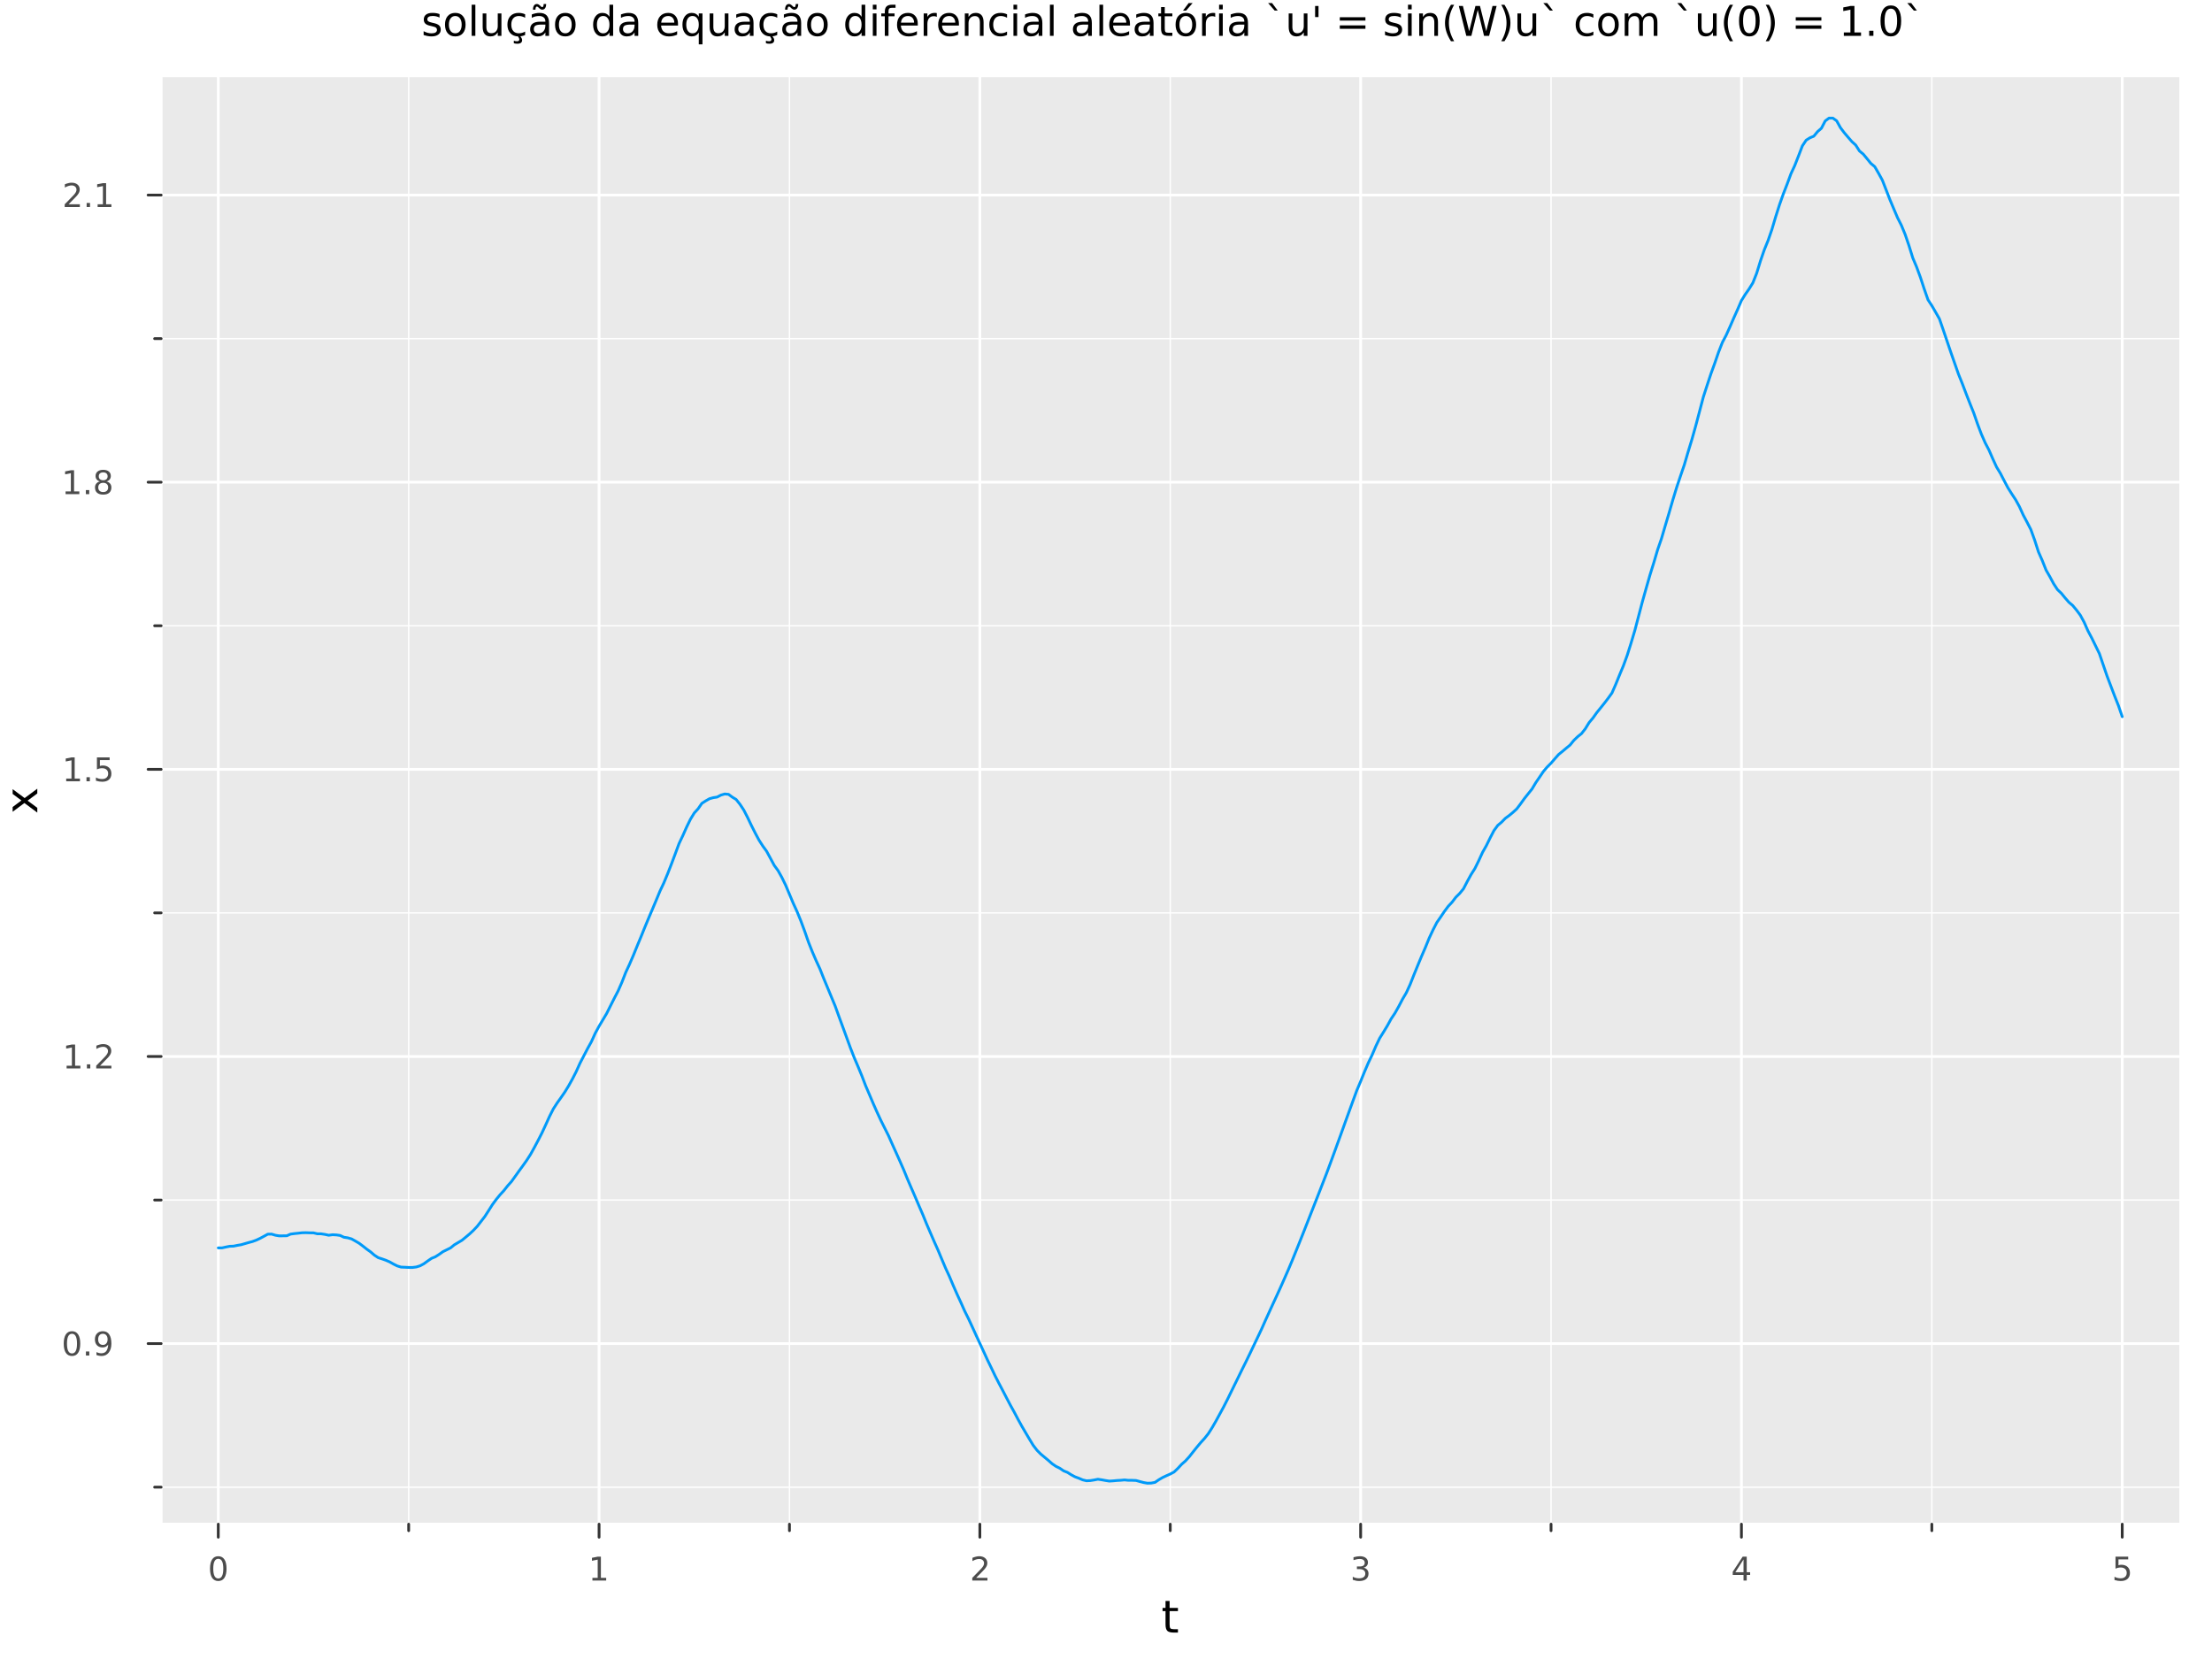 <?xml version="1.0" encoding="utf-8"?>
<svg xmlns="http://www.w3.org/2000/svg" xmlns:xlink="http://www.w3.org/1999/xlink" width="800" height="600" viewBox="0 0 3200 2400">
<rect x="0" y="0" width="3200" height="2400" fill="#808080" stroke="none"/>
<defs>
  <clipPath id="clip440">
    <rect x="0" y="0" width="3200" height="2400"/>
  </clipPath>
</defs>
<path clip-path="url(#clip440)" d="M0 2400 L3200 2400 L3200 0 L0 0  Z" fill="#ffffff" fill-rule="evenodd" fill-opacity="1"/>
<defs>
  <clipPath id="clip441">
    <rect x="640" y="0" width="2241" height="2241"/>
  </clipPath>
</defs>
<path clip-path="url(#clip440)" d="M233.135 2204.92 L3152.76 2204.92 L3152.76 111.592 L233.135 111.592  Z" fill="#eaeaea" fill-rule="evenodd" fill-opacity="1"/>
<defs>
  <clipPath id="clip442">
    <rect x="233" y="111" width="2921" height="2094"/>
  </clipPath>
</defs>
<polyline clip-path="url(#clip442)" style="stroke:#ffffff; stroke-linecap:round; stroke-linejoin:round; stroke-width:4; stroke-opacity:1; fill:none" points="315.766,2204.92 315.766,111.592 "/>
<polyline clip-path="url(#clip442)" style="stroke:#ffffff; stroke-linecap:round; stroke-linejoin:round; stroke-width:4; stroke-opacity:1; fill:none" points="866.638,2204.92 866.638,111.592 "/>
<polyline clip-path="url(#clip442)" style="stroke:#ffffff; stroke-linecap:round; stroke-linejoin:round; stroke-width:4; stroke-opacity:1; fill:none" points="1417.51,2204.92 1417.51,111.592 "/>
<polyline clip-path="url(#clip442)" style="stroke:#ffffff; stroke-linecap:round; stroke-linejoin:round; stroke-width:4; stroke-opacity:1; fill:none" points="1968.38,2204.92 1968.38,111.592 "/>
<polyline clip-path="url(#clip442)" style="stroke:#ffffff; stroke-linecap:round; stroke-linejoin:round; stroke-width:4; stroke-opacity:1; fill:none" points="2519.25,2204.92 2519.25,111.592 "/>
<polyline clip-path="url(#clip442)" style="stroke:#ffffff; stroke-linecap:round; stroke-linejoin:round; stroke-width:4; stroke-opacity:1; fill:none" points="3070.13,2204.92 3070.13,111.592 "/>
<polyline clip-path="url(#clip442)" style="stroke:#ffffff; stroke-linecap:round; stroke-linejoin:round; stroke-width:2; stroke-opacity:1; fill:none" points="591.202,2204.92 591.202,111.592 "/>
<polyline clip-path="url(#clip442)" style="stroke:#ffffff; stroke-linecap:round; stroke-linejoin:round; stroke-width:2; stroke-opacity:1; fill:none" points="1142.07,2204.92 1142.07,111.592 "/>
<polyline clip-path="url(#clip442)" style="stroke:#ffffff; stroke-linecap:round; stroke-linejoin:round; stroke-width:2; stroke-opacity:1; fill:none" points="1692.95,2204.92 1692.95,111.592 "/>
<polyline clip-path="url(#clip442)" style="stroke:#ffffff; stroke-linecap:round; stroke-linejoin:round; stroke-width:2; stroke-opacity:1; fill:none" points="2243.82,2204.92 2243.82,111.592 "/>
<polyline clip-path="url(#clip442)" style="stroke:#ffffff; stroke-linecap:round; stroke-linejoin:round; stroke-width:2; stroke-opacity:1; fill:none" points="2794.69,2204.92 2794.69,111.592 "/>
<polyline clip-path="url(#clip440)" style="stroke:#ffffff; stroke-linecap:round; stroke-linejoin:round; stroke-width:4; stroke-opacity:1; fill:none" points="233.135,2204.92 3152.76,2204.92 "/>
<polyline clip-path="url(#clip440)" style="stroke:#333333; stroke-linecap:round; stroke-linejoin:round; stroke-width:4; stroke-opacity:1; fill:none" points="315.766,2204.92 315.766,2223.82 "/>
<polyline clip-path="url(#clip440)" style="stroke:#333333; stroke-linecap:round; stroke-linejoin:round; stroke-width:4; stroke-opacity:1; fill:none" points="866.638,2204.92 866.638,2223.82 "/>
<polyline clip-path="url(#clip440)" style="stroke:#333333; stroke-linecap:round; stroke-linejoin:round; stroke-width:4; stroke-opacity:1; fill:none" points="1417.51,2204.92 1417.51,2223.82 "/>
<polyline clip-path="url(#clip440)" style="stroke:#333333; stroke-linecap:round; stroke-linejoin:round; stroke-width:4; stroke-opacity:1; fill:none" points="1968.38,2204.92 1968.38,2223.82 "/>
<polyline clip-path="url(#clip440)" style="stroke:#333333; stroke-linecap:round; stroke-linejoin:round; stroke-width:4; stroke-opacity:1; fill:none" points="2519.25,2204.92 2519.25,2223.82 "/>
<polyline clip-path="url(#clip440)" style="stroke:#333333; stroke-linecap:round; stroke-linejoin:round; stroke-width:4; stroke-opacity:1; fill:none" points="3070.13,2204.92 3070.13,2223.82 "/>
<polyline clip-path="url(#clip440)" style="stroke:#333333; stroke-linecap:round; stroke-linejoin:round; stroke-width:4; stroke-opacity:1; fill:none" points="591.202,2204.92 591.202,2214.37 "/>
<polyline clip-path="url(#clip440)" style="stroke:#333333; stroke-linecap:round; stroke-linejoin:round; stroke-width:4; stroke-opacity:1; fill:none" points="1142.07,2204.92 1142.07,2214.37 "/>
<polyline clip-path="url(#clip440)" style="stroke:#333333; stroke-linecap:round; stroke-linejoin:round; stroke-width:4; stroke-opacity:1; fill:none" points="1692.95,2204.92 1692.95,2214.37 "/>
<polyline clip-path="url(#clip440)" style="stroke:#333333; stroke-linecap:round; stroke-linejoin:round; stroke-width:4; stroke-opacity:1; fill:none" points="2243.82,2204.92 2243.82,2214.37 "/>
<polyline clip-path="url(#clip440)" style="stroke:#333333; stroke-linecap:round; stroke-linejoin:round; stroke-width:4; stroke-opacity:1; fill:none" points="2794.69,2204.92 2794.69,2214.37 "/>
<path clip-path="url(#clip440)" d="M315.766 2255.04 Q312.155 2255.04 310.326 2258.6 Q308.52 2262.14 308.52 2269.27 Q308.52 2276.38 310.326 2279.95 Q312.155 2283.49 315.766 2283.49 Q319.4 2283.49 321.206 2279.95 Q323.034 2276.38 323.034 2269.27 Q323.034 2262.14 321.206 2258.6 Q319.4 2255.04 315.766 2255.04 M315.766 2251.33 Q321.576 2251.33 324.631 2255.94 Q327.71 2260.52 327.71 2269.27 Q327.71 2278 324.631 2282.61 Q321.576 2287.19 315.766 2287.19 Q309.956 2287.19 306.877 2282.61 Q303.821 2278 303.821 2269.27 Q303.821 2260.52 306.877 2255.94 Q309.956 2251.33 315.766 2251.33 Z" fill="#4c4c4c" fill-rule="nonzero" fill-opacity="1" /><path clip-path="url(#clip440)" d="M857.02 2282.58 L864.658 2282.58 L864.658 2256.22 L856.348 2257.89 L856.348 2253.63 L864.612 2251.96 L869.288 2251.96 L869.288 2282.58 L876.927 2282.58 L876.927 2286.52 L857.02 2286.52 L857.02 2282.58 Z" fill="#4c4c4c" fill-rule="nonzero" fill-opacity="1" /><path clip-path="url(#clip440)" d="M1412.16 2282.58 L1428.48 2282.58 L1428.48 2286.52 L1406.54 2286.52 L1406.54 2282.58 Q1409.2 2279.83 1413.78 2275.2 Q1418.39 2270.55 1419.57 2269.21 Q1421.82 2266.68 1422.69 2264.95 Q1423.6 2263.19 1423.6 2261.5 Q1423.6 2258.74 1421.65 2257.01 Q1419.73 2255.27 1416.63 2255.27 Q1414.43 2255.27 1411.98 2256.03 Q1409.55 2256.8 1406.77 2258.35 L1406.77 2253.63 Q1409.59 2252.49 1412.05 2251.91 Q1414.5 2251.33 1416.54 2251.33 Q1421.91 2251.33 1425.1 2254.02 Q1428.3 2256.71 1428.3 2261.2 Q1428.3 2263.33 1427.49 2265.25 Q1426.7 2267.14 1424.59 2269.74 Q1424.01 2270.41 1420.91 2273.63 Q1417.81 2276.82 1412.16 2282.58 Z" fill="#4c4c4c" fill-rule="nonzero" fill-opacity="1" /><path clip-path="url(#clip440)" d="M1972.63 2267.89 Q1975.99 2268.6 1977.86 2270.87 Q1979.76 2273.14 1979.76 2276.47 Q1979.76 2281.59 1976.24 2284.39 Q1972.72 2287.19 1966.24 2287.19 Q1964.06 2287.19 1961.75 2286.75 Q1959.46 2286.33 1957 2285.48 L1957 2280.96 Q1958.95 2282.1 1961.26 2282.68 Q1963.58 2283.26 1966.1 2283.26 Q1970.5 2283.26 1972.79 2281.52 Q1975.11 2279.78 1975.11 2276.47 Q1975.11 2273.42 1972.95 2271.71 Q1970.82 2269.97 1967 2269.97 L1962.98 2269.97 L1962.98 2266.13 L1967.19 2266.13 Q1970.64 2266.13 1972.47 2264.76 Q1974.3 2263.37 1974.3 2260.78 Q1974.3 2258.12 1972.4 2256.71 Q1970.52 2255.27 1967 2255.27 Q1965.08 2255.27 1962.88 2255.69 Q1960.68 2256.1 1958.05 2256.98 L1958.05 2252.82 Q1960.71 2252.08 1963.02 2251.71 Q1965.36 2251.33 1967.42 2251.33 Q1972.74 2251.33 1975.85 2253.77 Q1978.95 2256.17 1978.95 2260.29 Q1978.95 2263.16 1977.3 2265.15 Q1975.66 2267.12 1972.63 2267.89 Z" fill="#4c4c4c" fill-rule="nonzero" fill-opacity="1" /><path clip-path="url(#clip440)" d="M2522.26 2256.03 L2510.46 2274.48 L2522.26 2274.48 L2522.26 2256.03 M2521.04 2251.96 L2526.92 2251.96 L2526.92 2274.48 L2531.85 2274.48 L2531.85 2278.37 L2526.92 2278.37 L2526.92 2286.52 L2522.26 2286.52 L2522.26 2278.37 L2506.66 2278.37 L2506.66 2273.86 L2521.04 2251.96 Z" fill="#4c4c4c" fill-rule="nonzero" fill-opacity="1" /><path clip-path="url(#clip440)" d="M3060.4 2251.96 L3078.76 2251.96 L3078.76 2255.9 L3064.69 2255.9 L3064.69 2264.37 Q3065.7 2264.02 3066.72 2263.86 Q3067.74 2263.67 3068.76 2263.67 Q3074.55 2263.67 3077.93 2266.84 Q3081.31 2270.02 3081.31 2275.43 Q3081.31 2281.01 3077.83 2284.11 Q3074.36 2287.19 3068.04 2287.19 Q3065.87 2287.19 3063.6 2286.82 Q3061.35 2286.45 3058.94 2285.71 L3058.94 2281.01 Q3061.03 2282.14 3063.25 2282.7 Q3065.47 2283.26 3067.95 2283.26 Q3071.95 2283.26 3074.29 2281.15 Q3076.63 2279.04 3076.63 2275.43 Q3076.63 2271.82 3074.29 2269.71 Q3071.95 2267.61 3067.95 2267.61 Q3066.07 2267.61 3064.2 2268.02 Q3062.35 2268.44 3060.4 2269.32 L3060.4 2251.96 Z" fill="#4c4c4c" fill-rule="nonzero" fill-opacity="1" /><path clip-path="url(#clip440)" d="M1692.01 2316.01 L1692.01 2326.14 L1704.07 2326.14 L1704.07 2330.69 L1692.01 2330.69 L1692.01 2350.04 Q1692.01 2354.4 1693.18 2355.64 Q1694.39 2356.88 1698.05 2356.88 L1704.07 2356.88 L1704.07 2361.78 L1698.05 2361.78 Q1691.27 2361.78 1688.7 2359.27 Q1686.12 2356.72 1686.12 2350.04 L1686.12 2330.69 L1681.82 2330.69 L1681.82 2326.14 L1686.12 2326.14 L1686.12 2316.01 L1692.01 2316.01 Z" fill="#000000" fill-rule="nonzero" fill-opacity="1" /><polyline clip-path="url(#clip442)" style="stroke:#ffffff; stroke-linecap:round; stroke-linejoin:round; stroke-width:4; stroke-opacity:1; fill:none" points="233.135,1943.72 3152.76,1943.72 "/>
<polyline clip-path="url(#clip442)" style="stroke:#ffffff; stroke-linecap:round; stroke-linejoin:round; stroke-width:4; stroke-opacity:1; fill:none" points="233.135,1528.34 3152.76,1528.34 "/>
<polyline clip-path="url(#clip442)" style="stroke:#ffffff; stroke-linecap:round; stroke-linejoin:round; stroke-width:4; stroke-opacity:1; fill:none" points="233.135,1112.96 3152.76,1112.96 "/>
<polyline clip-path="url(#clip442)" style="stroke:#ffffff; stroke-linecap:round; stroke-linejoin:round; stroke-width:4; stroke-opacity:1; fill:none" points="233.135,697.579 3152.76,697.579 "/>
<polyline clip-path="url(#clip442)" style="stroke:#ffffff; stroke-linecap:round; stroke-linejoin:round; stroke-width:4; stroke-opacity:1; fill:none" points="233.135,282.2 3152.76,282.2 "/>
<polyline clip-path="url(#clip442)" style="stroke:#ffffff; stroke-linecap:round; stroke-linejoin:round; stroke-width:2; stroke-opacity:1; fill:none" points="233.135,2151.41 3152.76,2151.41 "/>
<polyline clip-path="url(#clip442)" style="stroke:#ffffff; stroke-linecap:round; stroke-linejoin:round; stroke-width:2; stroke-opacity:1; fill:none" points="233.135,1736.03 3152.76,1736.03 "/>
<polyline clip-path="url(#clip442)" style="stroke:#ffffff; stroke-linecap:round; stroke-linejoin:round; stroke-width:2; stroke-opacity:1; fill:none" points="233.135,1320.65 3152.76,1320.65 "/>
<polyline clip-path="url(#clip442)" style="stroke:#ffffff; stroke-linecap:round; stroke-linejoin:round; stroke-width:2; stroke-opacity:1; fill:none" points="233.135,905.268 3152.76,905.268 "/>
<polyline clip-path="url(#clip442)" style="stroke:#ffffff; stroke-linecap:round; stroke-linejoin:round; stroke-width:2; stroke-opacity:1; fill:none" points="233.135,489.889 3152.76,489.889 "/>
<polyline clip-path="url(#clip440)" style="stroke:#ffffff; stroke-linecap:round; stroke-linejoin:round; stroke-width:4; stroke-opacity:1; fill:none" points="233.135,2204.92 233.135,111.592 "/>
<polyline clip-path="url(#clip440)" style="stroke:#333333; stroke-linecap:round; stroke-linejoin:round; stroke-width:4; stroke-opacity:1; fill:none" points="233.135,1943.72 214.237,1943.72 "/>
<polyline clip-path="url(#clip440)" style="stroke:#333333; stroke-linecap:round; stroke-linejoin:round; stroke-width:4; stroke-opacity:1; fill:none" points="233.135,1528.34 214.237,1528.34 "/>
<polyline clip-path="url(#clip440)" style="stroke:#333333; stroke-linecap:round; stroke-linejoin:round; stroke-width:4; stroke-opacity:1; fill:none" points="233.135,1112.96 214.237,1112.96 "/>
<polyline clip-path="url(#clip440)" style="stroke:#333333; stroke-linecap:round; stroke-linejoin:round; stroke-width:4; stroke-opacity:1; fill:none" points="233.135,697.579 214.237,697.579 "/>
<polyline clip-path="url(#clip440)" style="stroke:#333333; stroke-linecap:round; stroke-linejoin:round; stroke-width:4; stroke-opacity:1; fill:none" points="233.135,282.2 214.237,282.2 "/>
<polyline clip-path="url(#clip440)" style="stroke:#333333; stroke-linecap:round; stroke-linejoin:round; stroke-width:4; stroke-opacity:1; fill:none" points="233.135,2151.41 223.686,2151.41 "/>
<polyline clip-path="url(#clip440)" style="stroke:#333333; stroke-linecap:round; stroke-linejoin:round; stroke-width:4; stroke-opacity:1; fill:none" points="233.135,1736.03 223.686,1736.03 "/>
<polyline clip-path="url(#clip440)" style="stroke:#333333; stroke-linecap:round; stroke-linejoin:round; stroke-width:4; stroke-opacity:1; fill:none" points="233.135,1320.65 223.686,1320.65 "/>
<polyline clip-path="url(#clip440)" style="stroke:#333333; stroke-linecap:round; stroke-linejoin:round; stroke-width:4; stroke-opacity:1; fill:none" points="233.135,905.268 223.686,905.268 "/>
<polyline clip-path="url(#clip440)" style="stroke:#333333; stroke-linecap:round; stroke-linejoin:round; stroke-width:4; stroke-opacity:1; fill:none" points="233.135,489.889 223.686,489.889 "/>
<path clip-path="url(#clip440)" d="M104.145 1929.51 Q100.533 1929.51 98.705 1933.08 Q96.899 1936.62 96.899 1943.75 Q96.899 1950.86 98.705 1954.42 Q100.533 1957.96 104.145 1957.96 Q107.779 1957.96 109.584 1954.42 Q111.413 1950.86 111.413 1943.75 Q111.413 1936.62 109.584 1933.08 Q107.779 1929.51 104.145 1929.51 M104.145 1925.81 Q109.955 1925.81 113.01 1930.42 Q116.089 1935 116.089 1943.75 Q116.089 1952.48 113.01 1957.08 Q109.955 1961.67 104.145 1961.67 Q98.334 1961.67 95.256 1957.08 Q92.2 1952.48 92.2 1943.75 Q92.2 1935 95.256 1930.42 Q98.334 1925.81 104.145 1925.81 Z" fill="#4c4c4c" fill-rule="nonzero" fill-opacity="1" /><path clip-path="url(#clip440)" d="M124.306 1955.12 L129.191 1955.12 L129.191 1961 L124.306 1961 L124.306 1955.12 Z" fill="#4c4c4c" fill-rule="nonzero" fill-opacity="1" /><path clip-path="url(#clip440)" d="M139.515 1960.28 L139.515 1956.02 Q141.274 1956.85 143.08 1957.29 Q144.885 1957.73 146.621 1957.73 Q151.251 1957.73 153.681 1954.63 Q156.135 1951.5 156.482 1945.16 Q155.14 1947.15 153.079 1948.22 Q151.019 1949.28 148.519 1949.28 Q143.334 1949.28 140.302 1946.16 Q137.293 1943.01 137.293 1937.57 Q137.293 1932.25 140.441 1929.03 Q143.589 1925.81 148.82 1925.81 Q154.816 1925.81 157.964 1930.42 Q161.135 1935 161.135 1943.75 Q161.135 1951.92 157.246 1956.81 Q153.38 1961.67 146.829 1961.67 Q145.07 1961.67 143.265 1961.32 Q141.459 1960.97 139.515 1960.28 M148.82 1945.63 Q151.968 1945.63 153.797 1943.47 Q155.649 1941.32 155.649 1937.57 Q155.649 1933.84 153.797 1931.69 Q151.968 1929.51 148.82 1929.51 Q145.672 1929.51 143.82 1931.69 Q141.992 1933.84 141.992 1937.57 Q141.992 1941.32 143.82 1943.47 Q145.672 1945.63 148.82 1945.63 Z" fill="#4c4c4c" fill-rule="nonzero" fill-opacity="1" /><path clip-path="url(#clip440)" d="M96.367 1541.68 L104.006 1541.68 L104.006 1515.32 L95.695 1516.98 L95.695 1512.72 L103.959 1511.06 L108.635 1511.06 L108.635 1541.68 L116.274 1541.68 L116.274 1545.62 L96.367 1545.62 L96.367 1541.68 Z" fill="#4c4c4c" fill-rule="nonzero" fill-opacity="1" /><path clip-path="url(#clip440)" d="M125.718 1539.74 L130.603 1539.74 L130.603 1545.62 L125.718 1545.62 L125.718 1539.74 Z" fill="#4c4c4c" fill-rule="nonzero" fill-opacity="1" /><path clip-path="url(#clip440)" d="M144.816 1541.68 L161.135 1541.68 L161.135 1545.62 L139.191 1545.62 L139.191 1541.68 Q141.853 1538.93 146.436 1534.3 Q151.042 1529.64 152.223 1528.3 Q154.468 1525.78 155.348 1524.04 Q156.251 1522.28 156.251 1520.59 Q156.251 1517.84 154.306 1516.1 Q152.385 1514.37 149.283 1514.37 Q147.084 1514.37 144.63 1515.13 Q142.2 1515.89 139.422 1517.45 L139.422 1512.72 Q142.246 1511.59 144.7 1511.01 Q147.154 1510.43 149.191 1510.43 Q154.561 1510.43 157.755 1513.12 Q160.95 1515.8 160.95 1520.29 Q160.95 1522.42 160.14 1524.34 Q159.353 1526.24 157.246 1528.83 Q156.667 1529.51 153.566 1532.72 Q150.464 1535.92 144.816 1541.68 Z" fill="#4c4c4c" fill-rule="nonzero" fill-opacity="1" /><path clip-path="url(#clip440)" d="M95.765 1126.3 L103.404 1126.3 L103.404 1099.94 L95.094 1101.6 L95.094 1097.34 L103.358 1095.68 L108.033 1095.68 L108.033 1126.3 L115.672 1126.3 L115.672 1130.24 L95.765 1130.24 L95.765 1126.3 Z" fill="#4c4c4c" fill-rule="nonzero" fill-opacity="1" /><path clip-path="url(#clip440)" d="M125.117 1124.36 L130.001 1124.36 L130.001 1130.24 L125.117 1130.24 L125.117 1124.36 Z" fill="#4c4c4c" fill-rule="nonzero" fill-opacity="1" /><path clip-path="url(#clip440)" d="M140.232 1095.68 L158.589 1095.68 L158.589 1099.61 L144.515 1099.61 L144.515 1108.08 Q145.533 1107.74 146.552 1107.58 Q147.57 1107.39 148.589 1107.39 Q154.376 1107.39 157.755 1110.56 Q161.135 1113.73 161.135 1119.15 Q161.135 1124.73 157.663 1127.83 Q154.191 1130.91 147.871 1130.91 Q145.695 1130.91 143.427 1130.54 Q141.181 1130.17 138.774 1129.43 L138.774 1124.73 Q140.857 1125.86 143.08 1126.42 Q145.302 1126.97 147.779 1126.97 Q151.783 1126.97 154.121 1124.87 Q156.459 1122.76 156.459 1119.15 Q156.459 1115.54 154.121 1113.43 Q151.783 1111.33 147.779 1111.33 Q145.904 1111.33 144.029 1111.74 Q142.177 1112.16 140.232 1113.04 L140.232 1095.68 Z" fill="#4c4c4c" fill-rule="nonzero" fill-opacity="1" /><path clip-path="url(#clip440)" d="M94.862 710.923 L102.501 710.923 L102.501 684.558 L94.191 686.224 L94.191 681.965 L102.455 680.299 L107.131 680.299 L107.131 710.923 L114.769 710.923 L114.769 714.859 L94.862 714.859 L94.862 710.923 Z" fill="#4c4c4c" fill-rule="nonzero" fill-opacity="1" /><path clip-path="url(#clip440)" d="M124.214 708.979 L129.098 708.979 L129.098 714.859 L124.214 714.859 L124.214 708.979 Z" fill="#4c4c4c" fill-rule="nonzero" fill-opacity="1" /><path clip-path="url(#clip440)" d="M149.283 698.447 Q145.95 698.447 144.029 700.229 Q142.13 702.011 142.13 705.136 Q142.13 708.261 144.029 710.044 Q145.95 711.826 149.283 711.826 Q152.617 711.826 154.538 710.044 Q156.459 708.238 156.459 705.136 Q156.459 702.011 154.538 700.229 Q152.64 698.447 149.283 698.447 M144.607 696.456 Q141.598 695.715 139.908 693.655 Q138.242 691.595 138.242 688.632 Q138.242 684.488 141.181 682.081 Q144.144 679.674 149.283 679.674 Q154.445 679.674 157.385 682.081 Q160.325 684.488 160.325 688.632 Q160.325 691.595 158.635 693.655 Q156.968 695.715 153.982 696.456 Q157.362 697.243 159.237 699.535 Q161.135 701.826 161.135 705.136 Q161.135 710.16 158.056 712.845 Q155.001 715.53 149.283 715.53 Q143.566 715.53 140.487 712.845 Q137.431 710.16 137.431 705.136 Q137.431 701.826 139.33 699.535 Q141.228 697.243 144.607 696.456 M142.894 689.072 Q142.894 691.757 144.561 693.261 Q146.251 694.766 149.283 694.766 Q152.292 694.766 153.982 693.261 Q155.695 691.757 155.695 689.072 Q155.695 686.386 153.982 684.882 Q152.292 683.377 149.283 683.377 Q146.251 683.377 144.561 684.882 Q142.894 686.386 142.894 689.072 Z" fill="#4c4c4c" fill-rule="nonzero" fill-opacity="1" /><path clip-path="url(#clip440)" d="M99.214 295.544 L115.533 295.544 L115.533 299.48 L93.589 299.48 L93.589 295.544 Q96.251 292.79 100.834 288.16 Q105.441 283.507 106.621 282.165 Q108.867 279.642 109.746 277.906 Q110.649 276.146 110.649 274.457 Q110.649 271.702 108.705 269.966 Q106.783 268.23 103.682 268.23 Q101.483 268.23 99.029 268.994 Q96.598 269.758 93.82 271.308 L93.82 266.586 Q96.645 265.452 99.098 264.873 Q101.552 264.295 103.589 264.295 Q108.959 264.295 112.154 266.98 Q115.348 269.665 115.348 274.156 Q115.348 276.285 114.538 278.207 Q113.751 280.105 111.644 282.697 Q111.066 283.369 107.964 286.586 Q104.862 289.781 99.214 295.544 Z" fill="#4c4c4c" fill-rule="nonzero" fill-opacity="1" /><path clip-path="url(#clip440)" d="M125.348 293.6 L130.232 293.6 L130.232 299.48 L125.348 299.48 L125.348 293.6 Z" fill="#4c4c4c" fill-rule="nonzero" fill-opacity="1" /><path clip-path="url(#clip440)" d="M141.228 295.544 L148.867 295.544 L148.867 269.179 L140.556 270.845 L140.556 266.586 L148.82 264.92 L153.496 264.92 L153.496 295.544 L161.135 295.544 L161.135 299.48 L141.228 299.48 L141.228 295.544 Z" fill="#4c4c4c" fill-rule="nonzero" fill-opacity="1" /><path clip-path="url(#clip440)" d="M18.296 1141.64 L35.643 1154.53 L53.944 1140.97 L53.944 1147.88 L39.94 1158.26 L53.944 1168.63 L53.944 1175.54 L35.293 1161.69 L18.296 1174.36 L18.296 1167.45 L30.996 1158 L18.296 1148.55 L18.296 1141.64 Z" fill="#000000" fill-rule="nonzero" fill-opacity="1" /><path clip-path="url(#clip440)" d="M635.876 20.388 L635.876 25.422 Q633.62 24.265 631.189 23.686 Q628.758 23.108 626.154 23.108 Q622.19 23.108 620.194 24.323 Q618.226 25.538 618.226 27.969 Q618.226 29.82 619.644 30.891 Q621.062 31.933 625.344 32.888 L627.167 33.293 Q632.838 34.508 635.211 36.736 Q637.613 38.935 637.613 42.899 Q637.613 47.413 634.025 50.046 Q630.466 52.679 624.216 52.679 Q621.611 52.679 618.776 52.158 Q615.969 51.666 612.844 50.654 L612.844 45.156 Q615.796 46.69 618.66 47.471 Q621.525 48.223 624.331 48.223 Q628.093 48.223 630.118 46.95 Q632.144 45.648 632.144 43.304 Q632.144 41.134 630.668 39.977 Q629.221 38.819 624.274 37.749 L622.422 37.315 Q617.474 36.273 615.275 34.132 Q613.076 31.962 613.076 28.2 Q613.076 23.628 616.316 21.14 Q619.557 18.651 625.518 18.651 Q628.469 18.651 631.073 19.085 Q633.677 19.52 635.876 20.388 Z" fill="#000000" fill-rule="nonzero" fill-opacity="1" /><path clip-path="url(#clip440)" d="M658.648 23.165 Q654.366 23.165 651.878 26.522 Q649.389 29.849 649.389 35.665 Q649.389 41.481 651.849 44.838 Q654.337 48.165 658.648 48.165 Q662.902 48.165 665.39 44.809 Q667.879 41.452 667.879 35.665 Q667.879 29.907 665.39 26.551 Q662.902 23.165 658.648 23.165 M658.648 18.651 Q665.593 18.651 669.557 23.165 Q673.521 27.679 673.521 35.665 Q673.521 43.623 669.557 48.165 Q665.593 52.679 658.648 52.679 Q651.675 52.679 647.711 48.165 Q643.776 43.623 643.776 35.665 Q643.776 27.679 647.711 23.165 Q651.675 18.651 658.648 18.651 Z" fill="#000000" fill-rule="nonzero" fill-opacity="1" /><path clip-path="url(#clip440)" d="M682.346 6.817 L687.67 6.817 L687.67 51.84 L682.346 51.84 L682.346 6.817 Z" fill="#000000" fill-rule="nonzero" fill-opacity="1" /><path clip-path="url(#clip440)" d="M698.26 39.051 L698.26 19.433 L703.584 19.433 L703.584 38.848 Q703.584 43.449 705.378 45.764 Q707.172 48.05 710.76 48.05 Q715.072 48.05 717.56 45.301 Q720.077 42.552 720.077 37.806 L720.077 19.433 L725.401 19.433 L725.401 51.84 L720.077 51.84 L720.077 46.863 Q718.139 49.815 715.564 51.261 Q713.017 52.679 709.632 52.679 Q704.047 52.679 701.154 49.207 Q698.26 45.735 698.26 39.051 M711.657 18.651 L711.657 18.651 Z" fill="#000000" fill-rule="nonzero" fill-opacity="1" /><path clip-path="url(#clip440)" d="M759.689 20.677 L759.689 25.654 Q757.433 24.41 755.147 23.802 Q752.89 23.165 750.575 23.165 Q745.396 23.165 742.531 26.464 Q739.666 29.734 739.666 35.665 Q739.666 41.597 742.531 44.896 Q745.396 48.165 750.575 48.165 Q752.89 48.165 755.147 47.558 Q757.433 46.921 759.689 45.677 L759.689 50.596 Q757.461 51.638 755.06 52.158 Q752.687 52.679 749.996 52.679 Q742.676 52.679 738.364 48.078 Q734.053 43.478 734.053 35.665 Q734.053 27.737 738.393 23.194 Q742.762 18.651 750.343 18.651 Q752.803 18.651 755.147 19.172 Q757.49 19.664 759.689 20.677 M752.166 51.84 Q753.758 53.634 754.539 55.139 Q755.32 56.672 755.32 58.061 Q755.32 60.636 753.584 61.938 Q751.848 63.269 748.434 63.269 Q747.103 63.269 745.83 63.096 Q744.585 62.922 743.341 62.575 L743.341 58.784 Q744.325 59.276 745.396 59.479 Q746.466 59.71 747.826 59.71 Q749.533 59.71 750.401 59.016 Q751.269 58.321 751.269 56.99 Q751.269 56.122 750.633 54.849 Q750.025 53.605 748.723 51.84 L752.166 51.84 Z" fill="#000000" fill-rule="nonzero" fill-opacity="1" /><path clip-path="url(#clip440)" d="M783.677 35.55 Q777.224 35.55 774.736 37.025 Q772.247 38.501 772.247 42.06 Q772.247 44.896 774.099 46.574 Q775.98 48.223 779.192 48.223 Q783.619 48.223 786.281 45.098 Q788.972 41.944 788.972 36.736 L788.972 35.55 L783.677 35.55 M794.296 33.35 L794.296 51.84 L788.972 51.84 L788.972 46.921 Q787.149 49.872 784.429 51.29 Q781.709 52.679 777.774 52.679 Q772.797 52.679 769.846 49.901 Q766.923 47.095 766.923 42.407 Q766.923 36.938 770.569 34.161 Q774.244 31.383 781.506 31.383 L788.972 31.383 L788.972 30.862 Q788.972 27.187 786.541 25.191 Q784.14 23.165 779.77 23.165 Q776.993 23.165 774.36 23.831 Q771.726 24.496 769.296 25.827 L769.296 20.909 Q772.218 19.78 774.967 19.23 Q777.716 18.651 780.32 18.651 Q787.351 18.651 790.824 22.297 Q794.296 25.943 794.296 33.35 M780.436 12.199 L778.787 10.608 Q778.15 10.029 777.658 9.768 Q777.195 9.479 776.819 9.479 Q775.719 9.479 775.199 10.55 Q774.678 11.591 774.62 13.964 L771.003 13.964 Q771.061 10.058 772.537 7.946 Q774.012 5.804 776.645 5.804 Q777.745 5.804 778.671 6.209 Q779.597 6.615 780.667 7.569 L782.317 9.161 Q782.953 9.74 783.416 10.029 Q783.908 10.289 784.284 10.289 Q785.384 10.289 785.905 9.248 Q786.425 8.177 786.483 5.804 L790.1 5.804 Q790.042 9.711 788.567 11.852 Q787.091 13.964 784.458 13.964 Q783.358 13.964 782.432 13.559 Q781.506 13.154 780.436 12.199 Z" fill="#000000" fill-rule="nonzero" fill-opacity="1" /><path clip-path="url(#clip440)" d="M817.82 23.165 Q813.538 23.165 811.049 26.522 Q808.561 29.849 808.561 35.665 Q808.561 41.481 811.02 44.838 Q813.509 48.165 817.82 48.165 Q822.073 48.165 824.562 44.809 Q827.05 41.452 827.05 35.665 Q827.05 29.907 824.562 26.551 Q822.073 23.165 817.82 23.165 M817.82 18.651 Q824.764 18.651 828.728 23.165 Q832.693 27.679 832.693 35.665 Q832.693 43.623 828.728 48.165 Q824.764 52.679 817.82 52.679 Q810.847 52.679 806.882 48.165 Q802.947 43.623 802.947 35.665 Q802.947 27.679 806.882 23.165 Q810.847 18.651 817.82 18.651 Z" fill="#000000" fill-rule="nonzero" fill-opacity="1" /><path clip-path="url(#clip440)" d="M881.68 24.352 L881.68 6.817 L887.004 6.817 L887.004 51.84 L881.68 51.84 L881.68 46.979 Q880.001 49.872 877.426 51.29 Q874.88 52.679 871.292 52.679 Q865.418 52.679 861.714 47.992 Q858.04 43.304 858.04 35.665 Q858.04 28.026 861.714 23.339 Q865.418 18.651 871.292 18.651 Q874.88 18.651 877.426 20.069 Q880.001 21.458 881.68 24.352 M863.537 35.665 Q863.537 41.539 865.939 44.896 Q868.369 48.223 872.594 48.223 Q876.818 48.223 879.249 44.896 Q881.68 41.539 881.68 35.665 Q881.68 29.791 879.249 26.464 Q876.818 23.108 872.594 23.108 Q868.369 23.108 865.939 26.464 Q863.537 29.791 863.537 35.665 Z" fill="#000000" fill-rule="nonzero" fill-opacity="1" /><path clip-path="url(#clip440)" d="M912.698 35.55 Q906.245 35.55 903.757 37.025 Q901.269 38.501 901.269 42.06 Q901.269 44.896 903.12 46.574 Q905.001 48.223 908.213 48.223 Q912.64 48.223 915.302 45.098 Q917.993 41.944 917.993 36.736 L917.993 35.55 L912.698 35.55 M923.317 33.35 L923.317 51.84 L917.993 51.84 L917.993 46.921 Q916.17 49.872 913.45 51.29 Q910.73 52.679 906.795 52.679 Q901.818 52.679 898.867 49.901 Q895.945 47.095 895.945 42.407 Q895.945 36.938 899.59 34.161 Q903.265 31.383 910.528 31.383 L917.993 31.383 L917.993 30.862 Q917.993 27.187 915.562 25.191 Q913.161 23.165 908.792 23.165 Q906.014 23.165 903.381 23.831 Q900.748 24.496 898.317 25.827 L898.317 20.909 Q901.24 19.78 903.988 19.23 Q906.737 18.651 909.341 18.651 Q916.373 18.651 919.845 22.297 Q923.317 25.943 923.317 33.35 Z" fill="#000000" fill-rule="nonzero" fill-opacity="1" /><path clip-path="url(#clip440)" d="M980.84 34.305 L980.84 36.91 L956.361 36.91 Q956.708 42.407 959.659 45.301 Q962.64 48.165 967.935 48.165 Q971.002 48.165 973.867 47.413 Q976.76 46.661 979.596 45.156 L979.596 50.191 Q976.731 51.406 973.722 52.042 Q970.713 52.679 967.617 52.679 Q959.862 52.679 955.319 48.165 Q950.805 43.651 950.805 35.955 Q950.805 27.997 955.088 23.339 Q959.399 18.651 966.691 18.651 Q973.23 18.651 977.02 22.876 Q980.84 27.072 980.84 34.305 M975.516 32.743 Q975.458 28.374 973.056 25.77 Q970.684 23.165 966.749 23.165 Q962.293 23.165 959.602 25.683 Q956.94 28.2 956.534 32.772 L975.516 32.743 Z" fill="#000000" fill-rule="nonzero" fill-opacity="1" /><path clip-path="url(#clip440)" d="M992.761 35.665 Q992.761 41.539 995.163 44.896 Q997.593 48.223 1001.82 48.223 Q1006.04 48.223 1008.47 44.896 Q1010.9 41.539 1010.9 35.665 Q1010.9 29.791 1008.47 26.464 Q1006.04 23.108 1001.82 23.108 Q997.593 23.108 995.163 26.464 Q992.761 29.791 992.761 35.665 M1010.9 46.979 Q1009.23 49.872 1006.65 51.29 Q1004.1 52.679 1000.52 52.679 Q994.642 52.679 990.938 47.992 Q987.263 43.304 987.263 35.665 Q987.263 28.026 990.938 23.339 Q994.642 18.651 1000.52 18.651 Q1004.1 18.651 1006.65 20.069 Q1009.23 21.458 1010.9 24.352 L1010.9 19.433 L1016.23 19.433 L1016.23 64.166 L1010.9 64.166 L1010.9 46.979 Z" fill="#000000" fill-rule="nonzero" fill-opacity="1" /><path clip-path="url(#clip440)" d="M1026.64 39.051 L1026.64 19.433 L1031.97 19.433 L1031.97 38.848 Q1031.97 43.449 1033.76 45.764 Q1035.56 48.05 1039.14 48.05 Q1043.46 48.05 1045.94 45.301 Q1048.46 42.552 1048.46 37.806 L1048.46 19.433 L1053.79 19.433 L1053.79 51.84 L1048.46 51.84 L1048.46 46.863 Q1046.52 49.815 1043.95 51.261 Q1041.4 52.679 1038.02 52.679 Q1032.43 52.679 1029.54 49.207 Q1026.64 45.735 1026.64 39.051 M1040.04 18.651 L1040.04 18.651 Z" fill="#000000" fill-rule="nonzero" fill-opacity="1" /><path clip-path="url(#clip440)" d="M1079.48 35.55 Q1073.03 35.55 1070.54 37.025 Q1068.05 38.501 1068.05 42.06 Q1068.05 44.896 1069.9 46.574 Q1071.78 48.223 1074.99 48.223 Q1079.42 48.223 1082.08 45.098 Q1084.77 41.944 1084.77 36.736 L1084.77 35.55 L1079.48 35.55 M1090.1 33.35 L1090.1 51.84 L1084.77 51.84 L1084.77 46.921 Q1082.95 49.872 1080.23 51.29 Q1077.51 52.679 1073.58 52.679 Q1068.6 52.679 1065.65 49.901 Q1062.73 47.095 1062.73 42.407 Q1062.73 36.938 1066.37 34.161 Q1070.05 31.383 1077.31 31.383 L1084.77 31.383 L1084.77 30.862 Q1084.77 27.187 1082.34 25.191 Q1079.94 23.165 1075.57 23.165 Q1072.8 23.165 1070.16 23.831 Q1067.53 24.496 1065.1 25.827 L1065.1 20.909 Q1068.02 19.78 1070.77 19.23 Q1073.52 18.651 1076.12 18.651 Q1083.15 18.651 1086.63 22.297 Q1090.1 25.943 1090.1 33.35 Z" fill="#000000" fill-rule="nonzero" fill-opacity="1" /><path clip-path="url(#clip440)" d="M1124.39 20.677 L1124.39 25.654 Q1122.13 24.41 1119.84 23.802 Q1117.59 23.165 1115.27 23.165 Q1110.09 23.165 1107.23 26.464 Q1104.36 29.734 1104.36 35.665 Q1104.36 41.597 1107.23 44.896 Q1110.09 48.165 1115.27 48.165 Q1117.59 48.165 1119.84 47.558 Q1122.13 46.921 1124.39 45.677 L1124.39 50.596 Q1122.16 51.638 1119.76 52.158 Q1117.38 52.679 1114.69 52.679 Q1107.37 52.679 1103.06 48.078 Q1098.75 43.478 1098.75 35.665 Q1098.75 27.737 1103.09 23.194 Q1107.46 18.651 1115.04 18.651 Q1117.5 18.651 1119.84 19.172 Q1122.19 19.664 1124.39 20.677 M1116.86 51.84 Q1118.45 53.634 1119.24 55.139 Q1120.02 56.672 1120.02 58.061 Q1120.02 60.636 1118.28 61.938 Q1116.55 63.269 1113.13 63.269 Q1111.8 63.269 1110.53 63.096 Q1109.28 62.922 1108.04 62.575 L1108.04 58.784 Q1109.02 59.276 1110.09 59.479 Q1111.16 59.71 1112.52 59.71 Q1114.23 59.71 1115.1 59.016 Q1115.97 58.321 1115.97 56.99 Q1115.97 56.122 1115.33 54.849 Q1114.72 53.605 1113.42 51.84 L1116.86 51.84 Z" fill="#000000" fill-rule="nonzero" fill-opacity="1" /><path clip-path="url(#clip440)" d="M1148.37 35.55 Q1141.92 35.55 1139.43 37.025 Q1136.94 38.501 1136.94 42.06 Q1136.94 44.896 1138.8 46.574 Q1140.68 48.223 1143.89 48.223 Q1148.32 48.223 1150.98 45.098 Q1153.67 41.944 1153.67 36.736 L1153.67 35.55 L1148.37 35.55 M1158.99 33.35 L1158.99 51.84 L1153.67 51.84 L1153.67 46.921 Q1151.85 49.872 1149.13 51.29 Q1146.41 52.679 1142.47 52.679 Q1137.49 52.679 1134.54 49.901 Q1131.62 47.095 1131.62 42.407 Q1131.62 36.938 1135.27 34.161 Q1138.94 31.383 1146.2 31.383 L1153.67 31.383 L1153.67 30.862 Q1153.67 27.187 1151.24 25.191 Q1148.84 23.165 1144.47 23.165 Q1141.69 23.165 1139.06 23.831 Q1136.42 24.496 1133.99 25.827 L1133.99 20.909 Q1136.92 19.78 1139.66 19.23 Q1142.41 18.651 1145.02 18.651 Q1152.05 18.651 1155.52 22.297 Q1158.99 25.943 1158.99 33.35 M1145.13 12.199 L1143.48 10.608 Q1142.85 10.029 1142.36 9.768 Q1141.89 9.479 1141.52 9.479 Q1140.42 9.479 1139.9 10.55 Q1139.37 11.591 1139.32 13.964 L1135.7 13.964 Q1135.76 10.058 1137.23 7.946 Q1138.71 5.804 1141.34 5.804 Q1142.44 5.804 1143.37 6.209 Q1144.29 6.615 1145.36 7.569 L1147.01 9.161 Q1147.65 9.74 1148.11 10.029 Q1148.61 10.289 1148.98 10.289 Q1150.08 10.289 1150.6 9.248 Q1151.12 8.177 1151.18 5.804 L1154.8 5.804 Q1154.74 9.711 1153.26 11.852 Q1151.79 13.964 1149.15 13.964 Q1148.06 13.964 1147.13 13.559 Q1146.2 13.154 1145.13 12.199 Z" fill="#000000" fill-rule="nonzero" fill-opacity="1" /><path clip-path="url(#clip440)" d="M1182.52 23.165 Q1178.23 23.165 1175.75 26.522 Q1173.26 29.849 1173.26 35.665 Q1173.26 41.481 1175.72 44.838 Q1178.21 48.165 1182.52 48.165 Q1186.77 48.165 1189.26 44.809 Q1191.75 41.452 1191.75 35.665 Q1191.75 29.907 1189.26 26.551 Q1186.77 23.165 1182.52 23.165 M1182.52 18.651 Q1189.46 18.651 1193.43 23.165 Q1197.39 27.679 1197.39 35.665 Q1197.39 43.623 1193.43 48.165 Q1189.46 52.679 1182.52 52.679 Q1175.54 52.679 1171.58 48.165 Q1167.64 43.623 1167.64 35.665 Q1167.64 27.679 1171.58 23.165 Q1175.54 18.651 1182.52 18.651 Z" fill="#000000" fill-rule="nonzero" fill-opacity="1" /><path clip-path="url(#clip440)" d="M1246.38 24.352 L1246.38 6.817 L1251.7 6.817 L1251.7 51.84 L1246.38 51.84 L1246.38 46.979 Q1244.7 49.872 1242.12 51.29 Q1239.58 52.679 1235.99 52.679 Q1230.12 52.679 1226.41 47.992 Q1222.74 43.304 1222.74 35.665 Q1222.74 28.026 1226.41 23.339 Q1230.12 18.651 1235.99 18.651 Q1239.58 18.651 1242.12 20.069 Q1244.7 21.458 1246.38 24.352 M1228.23 35.665 Q1228.23 41.539 1230.64 44.896 Q1233.07 48.223 1237.29 48.223 Q1241.52 48.223 1243.95 44.896 Q1246.38 41.539 1246.38 35.665 Q1246.38 29.791 1243.95 26.464 Q1241.52 23.108 1237.29 23.108 Q1233.07 23.108 1230.64 26.464 Q1228.23 29.791 1228.23 35.665 Z" fill="#000000" fill-rule="nonzero" fill-opacity="1" /><path clip-path="url(#clip440)" d="M1262.67 19.433 L1267.99 19.433 L1267.99 51.84 L1262.67 51.84 L1262.67 19.433 M1262.67 6.817 L1267.99 6.817 L1267.99 13.559 L1262.67 13.559 L1262.67 6.817 Z" fill="#000000" fill-rule="nonzero" fill-opacity="1" /><path clip-path="url(#clip440)" d="M1295.54 6.817 L1295.54 11.244 L1290.44 11.244 Q1287.58 11.244 1286.45 12.402 Q1285.35 13.559 1285.35 16.568 L1285.35 19.433 L1294.12 19.433 L1294.12 23.57 L1285.35 23.57 L1285.35 51.84 L1280 51.84 L1280 23.57 L1274.91 23.57 L1274.91 19.433 L1280 19.433 L1280 17.176 Q1280 11.765 1282.52 9.306 Q1285.03 6.817 1290.5 6.817 L1295.54 6.817 Z" fill="#000000" fill-rule="nonzero" fill-opacity="1" /><path clip-path="url(#clip440)" d="M1327.71 34.305 L1327.71 36.91 L1303.23 36.91 Q1303.58 42.407 1306.53 45.301 Q1309.51 48.165 1314.81 48.165 Q1317.88 48.165 1320.74 47.413 Q1323.63 46.661 1326.47 45.156 L1326.47 50.191 Q1323.6 51.406 1320.6 52.042 Q1317.59 52.679 1314.49 52.679 Q1306.74 52.679 1302.19 48.165 Q1297.68 43.651 1297.68 35.955 Q1297.68 27.997 1301.96 23.339 Q1306.27 18.651 1313.56 18.651 Q1320.1 18.651 1323.89 22.876 Q1327.71 27.072 1327.71 34.305 M1322.39 32.743 Q1322.33 28.374 1319.93 25.77 Q1317.56 23.165 1313.62 23.165 Q1309.17 23.165 1306.47 25.683 Q1303.81 28.2 1303.41 32.772 L1322.39 32.743 Z" fill="#000000" fill-rule="nonzero" fill-opacity="1" /><path clip-path="url(#clip440)" d="M1355.23 24.41 Q1354.33 23.889 1353.26 23.657 Q1352.22 23.397 1350.95 23.397 Q1346.43 23.397 1344 26.348 Q1341.6 29.271 1341.6 34.768 L1341.6 51.84 L1336.25 51.84 L1336.25 19.433 L1341.6 19.433 L1341.6 24.468 Q1343.28 21.516 1345.97 20.098 Q1348.66 18.651 1352.51 18.651 Q1353.06 18.651 1353.73 18.738 Q1354.39 18.796 1355.2 18.941 L1355.23 24.41 Z" fill="#000000" fill-rule="nonzero" fill-opacity="1" /><path clip-path="url(#clip440)" d="M1387.23 34.305 L1387.23 36.91 L1362.75 36.91 Q1363.1 42.407 1366.05 45.301 Q1369.03 48.165 1374.33 48.165 Q1377.39 48.165 1380.26 47.413 Q1383.15 46.661 1385.99 45.156 L1385.99 50.191 Q1383.12 51.406 1380.11 52.042 Q1377.11 52.679 1374.01 52.679 Q1366.25 52.679 1361.71 48.165 Q1357.2 43.651 1357.2 35.955 Q1357.2 27.997 1361.48 23.339 Q1365.79 18.651 1373.08 18.651 Q1379.62 18.651 1383.41 22.876 Q1387.23 27.072 1387.23 34.305 M1381.91 32.743 Q1381.85 28.374 1379.45 25.77 Q1377.08 23.165 1373.14 23.165 Q1368.69 23.165 1365.99 25.683 Q1363.33 28.2 1362.93 32.772 L1381.91 32.743 Z" fill="#000000" fill-rule="nonzero" fill-opacity="1" /><path clip-path="url(#clip440)" d="M1422.91 32.28 L1422.91 51.84 L1417.59 51.84 L1417.59 32.453 Q1417.59 27.853 1415.79 25.567 Q1414 23.281 1410.41 23.281 Q1406.1 23.281 1403.61 26.03 Q1401.12 28.779 1401.12 33.524 L1401.12 51.84 L1395.77 51.84 L1395.77 19.433 L1401.12 19.433 L1401.12 24.468 Q1403.03 21.545 1405.61 20.098 Q1408.21 18.651 1411.6 18.651 Q1417.18 18.651 1420.04 22.124 Q1422.91 25.567 1422.91 32.28 Z" fill="#000000" fill-rule="nonzero" fill-opacity="1" /><path clip-path="url(#clip440)" d="M1456.85 20.677 L1456.85 25.654 Q1454.59 24.41 1452.31 23.802 Q1450.05 23.165 1447.74 23.165 Q1442.56 23.165 1439.69 26.464 Q1436.83 29.734 1436.83 35.665 Q1436.83 41.597 1439.69 44.896 Q1442.56 48.165 1447.74 48.165 Q1450.05 48.165 1452.31 47.558 Q1454.59 46.921 1456.85 45.677 L1456.85 50.596 Q1454.62 51.638 1452.22 52.158 Q1449.85 52.679 1447.16 52.679 Q1439.84 52.679 1435.52 48.078 Q1431.21 43.478 1431.21 35.665 Q1431.21 27.737 1435.55 23.194 Q1439.92 18.651 1447.5 18.651 Q1449.96 18.651 1452.31 19.172 Q1454.65 19.664 1456.85 20.677 Z" fill="#000000" fill-rule="nonzero" fill-opacity="1" /><path clip-path="url(#clip440)" d="M1466.11 19.433 L1471.43 19.433 L1471.43 51.84 L1466.11 51.84 L1466.11 19.433 M1466.11 6.817 L1471.43 6.817 L1471.43 13.559 L1466.11 13.559 L1466.11 6.817 Z" fill="#000000" fill-rule="nonzero" fill-opacity="1" /><path clip-path="url(#clip440)" d="M1497.3 35.55 Q1490.85 35.55 1488.36 37.025 Q1485.87 38.501 1485.87 42.06 Q1485.87 44.896 1487.72 46.574 Q1489.6 48.223 1492.82 48.223 Q1497.24 48.223 1499.91 45.098 Q1502.6 41.944 1502.6 36.736 L1502.6 35.55 L1497.3 35.55 M1507.92 33.35 L1507.92 51.84 L1502.6 51.84 L1502.6 46.921 Q1500.77 49.872 1498.05 51.29 Q1495.33 52.679 1491.4 52.679 Q1486.42 52.679 1483.47 49.901 Q1480.55 47.095 1480.55 42.407 Q1480.55 36.938 1484.19 34.161 Q1487.87 31.383 1495.13 31.383 L1502.6 31.383 L1502.6 30.862 Q1502.6 27.187 1500.17 25.191 Q1497.76 23.165 1493.4 23.165 Q1490.62 23.165 1487.98 23.831 Q1485.35 24.496 1482.92 25.827 L1482.92 20.909 Q1485.84 19.78 1488.59 19.23 Q1491.34 18.651 1493.94 18.651 Q1500.98 18.651 1504.45 22.297 Q1507.92 25.943 1507.92 33.35 Z" fill="#000000" fill-rule="nonzero" fill-opacity="1" /><path clip-path="url(#clip440)" d="M1518.89 6.817 L1524.21 6.817 L1524.21 51.84 L1518.89 51.84 L1518.89 6.817 Z" fill="#000000" fill-rule="nonzero" fill-opacity="1" /><path clip-path="url(#clip440)" d="M1568.92 35.55 Q1562.46 35.55 1559.97 37.025 Q1557.49 38.501 1557.49 42.06 Q1557.49 44.896 1559.34 46.574 Q1561.22 48.223 1564.43 48.223 Q1568.86 48.223 1571.52 45.098 Q1574.21 41.944 1574.21 36.736 L1574.21 35.55 L1568.92 35.55 M1579.53 33.35 L1579.53 51.84 L1574.21 51.84 L1574.21 46.921 Q1572.39 49.872 1569.67 51.29 Q1566.95 52.679 1563.01 52.679 Q1558.04 52.679 1555.08 49.901 Q1552.16 47.095 1552.16 42.407 Q1552.16 36.938 1555.81 34.161 Q1559.48 31.383 1566.75 31.383 L1574.21 31.383 L1574.21 30.862 Q1574.21 27.187 1571.78 25.191 Q1569.38 23.165 1565.01 23.165 Q1562.23 23.165 1559.6 23.831 Q1556.97 24.496 1554.53 25.827 L1554.53 20.909 Q1557.46 19.78 1560.21 19.23 Q1562.95 18.651 1565.56 18.651 Q1572.59 18.651 1576.06 22.297 Q1579.53 25.943 1579.53 33.35 Z" fill="#000000" fill-rule="nonzero" fill-opacity="1" /><path clip-path="url(#clip440)" d="M1590.5 6.817 L1595.83 6.817 L1595.83 51.84 L1590.5 51.84 L1590.5 6.817 Z" fill="#000000" fill-rule="nonzero" fill-opacity="1" /><path clip-path="url(#clip440)" d="M1634.68 34.305 L1634.68 36.91 L1610.21 36.91 Q1610.55 42.407 1613.5 45.301 Q1616.48 48.165 1621.78 48.165 Q1624.85 48.165 1627.71 47.413 Q1630.6 46.661 1633.44 45.156 L1633.44 50.191 Q1630.58 51.406 1627.57 52.042 Q1624.56 52.679 1621.46 52.679 Q1613.71 52.679 1609.16 48.165 Q1604.65 43.651 1604.65 35.955 Q1604.65 27.997 1608.93 23.339 Q1613.24 18.651 1620.54 18.651 Q1627.07 18.651 1630.87 22.876 Q1634.68 27.072 1634.68 34.305 M1629.36 32.743 Q1629.3 28.374 1626.9 25.77 Q1624.53 23.165 1620.59 23.165 Q1616.14 23.165 1613.45 25.683 Q1610.78 28.2 1610.38 32.772 L1629.36 32.743 Z" fill="#000000" fill-rule="nonzero" fill-opacity="1" /><path clip-path="url(#clip440)" d="M1658.15 35.55 Q1651.7 35.55 1649.21 37.025 Q1646.72 38.501 1646.72 42.06 Q1646.72 44.896 1648.57 46.574 Q1650.45 48.223 1653.67 48.223 Q1658.09 48.223 1660.76 45.098 Q1663.45 41.944 1663.45 36.736 L1663.45 35.55 L1658.15 35.55 M1668.77 33.35 L1668.77 51.84 L1663.45 51.84 L1663.45 46.921 Q1661.62 49.872 1658.9 51.29 Q1656.18 52.679 1652.25 52.679 Q1647.27 52.679 1644.32 49.901 Q1641.4 47.095 1641.4 42.407 Q1641.4 36.938 1645.04 34.161 Q1648.72 31.383 1655.98 31.383 L1663.45 31.383 L1663.45 30.862 Q1663.45 27.187 1661.02 25.191 Q1658.61 23.165 1654.24 23.165 Q1651.47 23.165 1648.83 23.831 Q1646.2 24.496 1643.77 25.827 L1643.77 20.909 Q1646.69 19.78 1649.44 19.23 Q1652.19 18.651 1654.79 18.651 Q1661.83 18.651 1665.3 22.297 Q1668.77 25.943 1668.77 33.35 Z" fill="#000000" fill-rule="nonzero" fill-opacity="1" /><path clip-path="url(#clip440)" d="M1685 10.231 L1685 19.433 L1695.97 19.433 L1695.97 23.57 L1685 23.57 L1685 41.163 Q1685 45.127 1686.07 46.255 Q1687.17 47.384 1690.5 47.384 L1695.97 47.384 L1695.97 51.84 L1690.5 51.84 Q1684.34 51.84 1681.99 49.554 Q1679.65 47.239 1679.65 41.163 L1679.65 23.57 L1675.74 23.57 L1675.74 19.433 L1679.65 19.433 L1679.65 10.231 L1685 10.231 Z" fill="#000000" fill-rule="nonzero" fill-opacity="1" /><path clip-path="url(#clip440)" d="M1715.53 23.165 Q1711.25 23.165 1708.76 26.522 Q1706.27 29.849 1706.27 35.665 Q1706.27 41.481 1708.73 44.838 Q1711.22 48.165 1715.53 48.165 Q1719.78 48.165 1722.27 44.809 Q1724.76 41.452 1724.76 35.665 Q1724.76 29.907 1722.27 26.551 Q1719.78 23.165 1715.53 23.165 M1715.53 18.651 Q1722.47 18.651 1726.44 23.165 Q1730.4 27.679 1730.4 35.665 Q1730.4 43.623 1726.44 48.165 Q1722.47 52.679 1715.53 52.679 Q1708.56 52.679 1704.59 48.165 Q1700.66 43.623 1700.66 35.665 Q1700.66 27.679 1704.59 23.165 Q1708.56 18.651 1715.53 18.651 M1719.55 4.444 L1725.31 4.444 L1715.88 15.324 L1711.45 15.324 L1719.55 4.444 Z" fill="#000000" fill-rule="nonzero" fill-opacity="1" /><path clip-path="url(#clip440)" d="M1758.01 24.41 Q1757.11 23.889 1756.04 23.657 Q1755 23.397 1753.72 23.397 Q1749.21 23.397 1746.78 26.348 Q1744.38 29.271 1744.38 34.768 L1744.38 51.84 L1739.02 51.84 L1739.02 19.433 L1744.38 19.433 L1744.38 24.468 Q1746.06 21.516 1748.75 20.098 Q1751.44 18.651 1755.29 18.651 Q1755.84 18.651 1756.5 18.738 Q1757.17 18.796 1757.98 18.941 L1758.01 24.41 Z" fill="#000000" fill-rule="nonzero" fill-opacity="1" /><path clip-path="url(#clip440)" d="M1763.59 19.433 L1768.91 19.433 L1768.91 51.84 L1763.59 51.84 L1763.59 19.433 M1763.59 6.817 L1768.91 6.817 L1768.91 13.559 L1763.59 13.559 L1763.59 6.817 Z" fill="#000000" fill-rule="nonzero" fill-opacity="1" /><path clip-path="url(#clip440)" d="M1794.78 35.55 Q1788.33 35.55 1785.84 37.025 Q1783.35 38.501 1783.35 42.06 Q1783.35 44.896 1785.2 46.574 Q1787.09 48.223 1790.3 48.223 Q1794.72 48.223 1797.39 45.098 Q1800.08 41.944 1800.08 36.736 L1800.08 35.55 L1794.78 35.55 M1805.4 33.35 L1805.4 51.84 L1800.08 51.84 L1800.08 46.921 Q1798.25 49.872 1795.53 51.29 Q1792.81 52.679 1788.88 52.679 Q1783.9 52.679 1780.95 49.901 Q1778.03 47.095 1778.03 42.407 Q1778.03 36.938 1781.67 34.161 Q1785.35 31.383 1792.61 31.383 L1800.08 31.383 L1800.08 30.862 Q1800.08 27.187 1797.65 25.191 Q1795.25 23.165 1790.88 23.165 Q1788.1 23.165 1785.47 23.831 Q1782.83 24.496 1780.4 25.827 L1780.4 20.909 Q1783.32 19.78 1786.07 19.23 Q1788.82 18.651 1791.43 18.651 Q1798.46 18.651 1801.93 22.297 Q1805.4 25.943 1805.4 33.35 Z" fill="#000000" fill-rule="nonzero" fill-opacity="1" /><path clip-path="url(#clip440)" d="M1840.24 4.444 L1848.4 15.266 L1843.97 15.266 L1834.54 4.444 L1840.24 4.444 Z" fill="#000000" fill-rule="nonzero" fill-opacity="1" /><path clip-path="url(#clip440)" d="M1864.28 39.051 L1864.28 19.433 L1869.61 19.433 L1869.61 38.848 Q1869.61 43.449 1871.4 45.764 Q1873.2 48.05 1876.78 48.05 Q1881.1 48.05 1883.58 45.301 Q1886.1 42.552 1886.1 37.806 L1886.1 19.433 L1891.43 19.433 L1891.43 51.84 L1886.1 51.84 L1886.1 46.863 Q1884.16 49.815 1881.59 51.261 Q1879.04 52.679 1875.66 52.679 Q1870.07 52.679 1867.18 49.207 Q1864.28 45.735 1864.28 39.051 M1877.68 18.651 L1877.68 18.651 Z" fill="#000000" fill-rule="nonzero" fill-opacity="1" /><path clip-path="url(#clip440)" d="M1907.43 8.64 L1907.43 24.699 L1902.51 24.699 L1902.51 8.64 L1907.43 8.64 Z" fill="#000000" fill-rule="nonzero" fill-opacity="1" /><path clip-path="url(#clip440)" d="M1938.21 24.93 L1975.31 24.93 L1975.31 29.791 L1938.21 29.791 L1938.21 24.93 M1938.21 36.736 L1975.31 36.736 L1975.31 41.655 L1938.21 41.655 L1938.21 36.736 Z" fill="#000000" fill-rule="nonzero" fill-opacity="1" /><path clip-path="url(#clip440)" d="M2026.67 20.388 L2026.67 25.422 Q2024.41 24.265 2021.98 23.686 Q2019.55 23.108 2016.95 23.108 Q2012.98 23.108 2010.98 24.323 Q2009.02 25.538 2009.02 27.969 Q2009.02 29.82 2010.44 30.891 Q2011.85 31.933 2016.14 32.888 L2017.96 33.293 Q2023.63 34.508 2026 36.736 Q2028.4 38.935 2028.4 42.899 Q2028.4 47.413 2024.82 50.046 Q2021.26 52.679 2015.01 52.679 Q2012.4 52.679 2009.57 52.158 Q2006.76 51.666 2003.64 50.654 L2003.64 45.156 Q2006.59 46.69 2009.45 47.471 Q2012.32 48.223 2015.12 48.223 Q2018.88 48.223 2020.91 46.95 Q2022.93 45.648 2022.93 43.304 Q2022.93 41.134 2021.46 39.977 Q2020.01 38.819 2015.06 37.749 L2013.21 37.315 Q2008.26 36.273 2006.07 34.132 Q2003.87 31.962 2003.87 28.2 Q2003.87 23.628 2007.11 21.14 Q2010.35 18.651 2016.31 18.651 Q2019.26 18.651 2021.86 19.085 Q2024.47 19.52 2026.67 20.388 Z" fill="#000000" fill-rule="nonzero" fill-opacity="1" /><path clip-path="url(#clip440)" d="M2036.88 19.433 L2042.21 19.433 L2042.21 51.84 L2036.88 51.84 L2036.88 19.433 M2036.88 6.817 L2042.21 6.817 L2042.21 13.559 L2036.88 13.559 L2036.88 6.817 Z" fill="#000000" fill-rule="nonzero" fill-opacity="1" /><path clip-path="url(#clip440)" d="M2080.28 32.28 L2080.28 51.84 L2074.96 51.84 L2074.96 32.453 Q2074.96 27.853 2073.17 25.567 Q2071.37 23.281 2067.78 23.281 Q2063.47 23.281 2060.98 26.03 Q2058.5 28.779 2058.5 33.524 L2058.5 51.84 L2053.14 51.84 L2053.14 19.433 L2058.5 19.433 L2058.5 24.468 Q2060.41 21.545 2062.98 20.098 Q2065.59 18.651 2068.97 18.651 Q2074.56 18.651 2077.42 22.124 Q2080.28 25.567 2080.28 32.28 Z" fill="#000000" fill-rule="nonzero" fill-opacity="1" /><path clip-path="url(#clip440)" d="M2103.69 6.875 Q2099.82 13.53 2097.93 20.04 Q2096.05 26.551 2096.05 33.235 Q2096.05 39.919 2097.93 46.487 Q2099.84 53.026 2103.69 59.653 L2099.06 59.653 Q2094.72 52.853 2092.55 46.285 Q2090.41 39.716 2090.41 33.235 Q2090.41 26.782 2092.55 20.243 Q2094.69 13.704 2099.06 6.875 L2103.69 6.875 Z" fill="#000000" fill-rule="nonzero" fill-opacity="1" /><path clip-path="url(#clip440)" d="M2110.41 8.64 L2116.31 8.64 L2125.39 45.156 L2134.45 8.64 L2141.02 8.64 L2150.1 45.156 L2159.16 8.64 L2165.09 8.64 L2154.24 51.84 L2146.89 51.84 L2137.78 14.34 L2128.58 51.84 L2121.23 51.84 L2110.41 8.64 Z" fill="#000000" fill-rule="nonzero" fill-opacity="1" /><path clip-path="url(#clip440)" d="M2171.78 6.875 L2176.41 6.875 Q2180.75 13.704 2182.89 20.243 Q2185.06 26.782 2185.06 33.235 Q2185.06 39.716 2182.89 46.285 Q2180.75 52.853 2176.41 59.653 L2171.78 59.653 Q2175.63 53.026 2177.51 46.487 Q2179.42 39.919 2179.42 33.235 Q2179.42 26.551 2177.51 20.04 Q2175.63 13.53 2171.78 6.875 Z" fill="#000000" fill-rule="nonzero" fill-opacity="1" /><path clip-path="url(#clip440)" d="M2195.19 39.051 L2195.19 19.433 L2200.51 19.433 L2200.51 38.848 Q2200.51 43.449 2202.3 45.764 Q2204.1 48.05 2207.69 48.05 Q2212 48.05 2214.48 45.301 Q2217 42.552 2217 37.806 L2217 19.433 L2222.33 19.433 L2222.33 51.84 L2217 51.84 L2217 46.863 Q2215.06 49.815 2212.49 51.261 Q2209.94 52.679 2206.56 52.679 Q2200.97 52.679 2198.08 49.207 Q2195.19 45.735 2195.19 39.051 M2208.58 18.651 L2208.58 18.651 Z" fill="#000000" fill-rule="nonzero" fill-opacity="1" /><path clip-path="url(#clip440)" d="M2238.33 4.444 L2246.49 15.266 L2242.06 15.266 L2232.63 4.444 L2238.33 4.444 Z" fill="#000000" fill-rule="nonzero" fill-opacity="1" /><path clip-path="url(#clip440)" d="M2305.08 20.677 L2305.08 25.654 Q2302.82 24.41 2300.54 23.802 Q2298.28 23.165 2295.97 23.165 Q2290.79 23.165 2287.92 26.464 Q2285.06 29.734 2285.06 35.665 Q2285.06 41.597 2287.92 44.896 Q2290.79 48.165 2295.97 48.165 Q2298.28 48.165 2300.54 47.558 Q2302.82 46.921 2305.08 45.677 L2305.08 50.596 Q2302.85 51.638 2300.45 52.158 Q2298.08 52.679 2295.39 52.679 Q2288.07 52.679 2283.76 48.078 Q2279.44 43.478 2279.44 35.665 Q2279.44 27.737 2283.78 23.194 Q2288.15 18.651 2295.73 18.651 Q2298.19 18.651 2300.54 19.172 Q2302.88 19.664 2305.08 20.677 Z" fill="#000000" fill-rule="nonzero" fill-opacity="1" /><path clip-path="url(#clip440)" d="M2326.9 23.165 Q2322.62 23.165 2320.13 26.522 Q2317.64 29.849 2317.64 35.665 Q2317.64 41.481 2320.1 44.838 Q2322.59 48.165 2326.9 48.165 Q2331.15 48.165 2333.64 44.809 Q2336.13 41.452 2336.13 35.665 Q2336.13 29.907 2333.64 26.551 Q2331.15 23.165 2326.9 23.165 M2326.9 18.651 Q2333.84 18.651 2337.81 23.165 Q2341.77 27.679 2341.77 35.665 Q2341.77 43.623 2337.81 48.165 Q2333.84 52.679 2326.9 52.679 Q2319.92 52.679 2315.96 48.165 Q2312.02 43.623 2312.02 35.665 Q2312.02 27.679 2315.96 23.165 Q2319.92 18.651 2326.9 18.651 Z" fill="#000000" fill-rule="nonzero" fill-opacity="1" /><path clip-path="url(#clip440)" d="M2375.83 25.654 Q2377.82 22.066 2380.6 20.359 Q2383.38 18.651 2387.14 18.651 Q2392.2 18.651 2394.95 22.21 Q2397.7 25.741 2397.7 32.28 L2397.7 51.84 L2392.35 51.84 L2392.35 32.453 Q2392.35 27.795 2390.7 25.538 Q2389.05 23.281 2385.66 23.281 Q2381.53 23.281 2379.13 26.03 Q2376.72 28.779 2376.72 33.524 L2376.72 51.84 L2371.37 51.84 L2371.37 32.453 Q2371.37 27.766 2369.72 25.538 Q2368.07 23.281 2364.63 23.281 Q2360.55 23.281 2358.15 26.059 Q2355.75 28.808 2355.75 33.524 L2355.75 51.84 L2350.39 51.84 L2350.39 19.433 L2355.75 19.433 L2355.75 24.468 Q2357.57 21.487 2360.11 20.069 Q2362.66 18.651 2366.16 18.651 Q2369.69 18.651 2372.15 20.445 Q2374.64 22.239 2375.83 25.654 Z" fill="#000000" fill-rule="nonzero" fill-opacity="1" /><path clip-path="url(#clip440)" d="M2432.19 4.444 L2440.35 15.266 L2435.92 15.266 L2426.49 4.444 L2432.19 4.444 Z" fill="#000000" fill-rule="nonzero" fill-opacity="1" /><path clip-path="url(#clip440)" d="M2456.24 39.051 L2456.24 19.433 L2461.56 19.433 L2461.56 38.848 Q2461.56 43.449 2463.36 45.764 Q2465.15 48.05 2468.74 48.05 Q2473.05 48.05 2475.54 45.301 Q2478.05 42.552 2478.05 37.806 L2478.05 19.433 L2483.38 19.433 L2483.38 51.84 L2478.05 51.84 L2478.05 46.863 Q2476.12 49.815 2473.54 51.261 Q2470.99 52.679 2467.61 52.679 Q2462.02 52.679 2459.13 49.207 Q2456.24 45.735 2456.24 39.051 M2469.63 18.651 L2469.63 18.651 Z" fill="#000000" fill-rule="nonzero" fill-opacity="1" /><path clip-path="url(#clip440)" d="M2507.13 6.875 Q2503.26 13.53 2501.38 20.04 Q2499.49 26.551 2499.49 33.235 Q2499.49 39.919 2501.38 46.487 Q2503.29 53.026 2507.13 59.653 L2502.5 59.653 Q2498.16 52.853 2495.99 46.285 Q2493.85 39.716 2493.85 33.235 Q2493.85 26.782 2495.99 20.243 Q2498.13 13.704 2502.5 6.875 L2507.13 6.875 Z" fill="#000000" fill-rule="nonzero" fill-opacity="1" /><path clip-path="url(#clip440)" d="M2530.72 12.488 Q2526.2 12.488 2523.92 16.944 Q2521.66 21.371 2521.66 30.283 Q2521.66 39.166 2523.92 43.623 Q2526.2 48.05 2530.72 48.05 Q2535.26 48.05 2537.52 43.623 Q2539.8 39.166 2539.8 30.283 Q2539.8 21.371 2537.52 16.944 Q2535.26 12.488 2530.72 12.488 M2530.72 7.859 Q2537.98 7.859 2541.8 13.617 Q2545.65 19.346 2545.65 30.283 Q2545.65 41.192 2541.8 46.95 Q2537.98 52.679 2530.72 52.679 Q2523.45 52.679 2519.6 46.95 Q2515.79 41.192 2515.79 30.283 Q2515.79 19.346 2519.6 13.617 Q2523.45 7.859 2530.72 7.859 Z" fill="#000000" fill-rule="nonzero" fill-opacity="1" /><path clip-path="url(#clip440)" d="M2554.33 6.875 L2558.96 6.875 Q2563.3 13.704 2565.44 20.243 Q2567.61 26.782 2567.61 33.235 Q2567.61 39.716 2565.44 46.285 Q2563.3 52.853 2558.96 59.653 L2554.33 59.653 Q2558.18 53.026 2560.06 46.487 Q2561.97 39.919 2561.97 33.235 Q2561.97 26.551 2560.06 20.04 Q2558.18 13.53 2554.33 6.875 Z" fill="#000000" fill-rule="nonzero" fill-opacity="1" /><path clip-path="url(#clip440)" d="M2597.82 24.93 L2634.91 24.93 L2634.91 29.791 L2597.82 29.791 L2597.82 24.93 M2597.82 36.736 L2634.91 36.736 L2634.91 41.655 L2597.82 41.655 L2597.82 36.736 Z" fill="#000000" fill-rule="nonzero" fill-opacity="1" /><path clip-path="url(#clip440)" d="M2667.38 46.921 L2676.92 46.921 L2676.92 13.964 L2666.54 16.047 L2666.54 10.723 L2676.87 8.64 L2682.71 8.64 L2682.71 46.921 L2692.26 46.921 L2692.26 51.84 L2667.38 51.84 L2667.38 46.921 Z" fill="#000000" fill-rule="nonzero" fill-opacity="1" /><path clip-path="url(#clip440)" d="M2704.07 44.49 L2710.17 44.49 L2710.17 51.84 L2704.07 51.84 L2704.07 44.49 Z" fill="#000000" fill-rule="nonzero" fill-opacity="1" /><path clip-path="url(#clip440)" d="M2735.4 12.488 Q2730.89 12.488 2728.6 16.944 Q2726.35 21.371 2726.35 30.283 Q2726.35 39.166 2728.6 43.623 Q2730.89 48.05 2735.4 48.05 Q2739.95 48.05 2742.2 43.623 Q2744.49 39.166 2744.49 30.283 Q2744.49 21.371 2742.2 16.944 Q2739.95 12.488 2735.4 12.488 M2735.4 7.859 Q2742.66 7.859 2746.48 13.617 Q2750.33 19.346 2750.33 30.283 Q2750.33 41.192 2746.48 46.95 Q2742.66 52.679 2735.4 52.679 Q2728.14 52.679 2724.29 46.95 Q2720.47 41.192 2720.47 30.283 Q2720.47 19.346 2724.29 13.617 Q2728.14 7.859 2735.4 7.859 Z" fill="#000000" fill-rule="nonzero" fill-opacity="1" /><path clip-path="url(#clip440)" d="M2764.89 4.444 L2773.05 15.266 L2768.62 15.266 L2759.19 4.444 L2764.89 4.444 Z" fill="#000000" fill-rule="nonzero" fill-opacity="1" /><polyline clip-path="url(#clip442)" style="stroke:#009af9; stroke-linecap:round; stroke-linejoin:round; stroke-width:4; stroke-opacity:1; fill:none" points="315.766,1805.26 321.274,1805.26 326.783,1804.02 332.292,1802.93 337.801,1802.74 343.309,1801.62 348.818,1800.69 354.327,1799.09 359.836,1797.51 365.344,1796.03 370.853,1794.01 376.362,1791.42 381.87,1788.45 387.379,1785.44 392.888,1785.32 398.397,1786.96 403.905,1787.9 409.414,1787.81 414.923,1787.72 420.431,1785.31 425.94,1784.58 431.449,1784.02 436.958,1783.39 442.466,1783.26 447.975,1783.46 453.484,1783.52 458.992,1784.84 464.501,1784.89 470.01,1785.76 475.519,1786.98 481.027,1786.23 486.536,1786.5 492.045,1787.27 497.553,1789.87 503.062,1790.69 508.571,1792.27 514.08,1795.35 519.588,1798.59 525.097,1802.73 530.606,1807.1 536.115,1811.02 541.623,1815.77 547.132,1819.41 552.641,1821.17 558.149,1823.13 563.658,1825.51 569.167,1828.62 574.676,1831.37 580.184,1833.05 585.693,1833.29 591.202,1833.56 596.71,1833.59 602.219,1832.88 607.728,1831.19 613.237,1828.21 618.745,1824.2 624.254,1820.42 629.763,1818.17 635.271,1814.66 640.78,1810.75 646.289,1808.02 651.798,1805.27 657.306,1800.79 662.815,1797.52 668.324,1794.25 673.832,1789.7 679.341,1785.09 684.85,1779.93 690.359,1774.12 695.867,1766.99 701.376,1759.87 706.885,1751.31 712.394,1742.62 717.902,1735.13 723.411,1728.39 728.92,1722.41 734.428,1715.43 739.937,1709.26 745.446,1701.6 750.955,1693.87 756.463,1686.35 761.972,1678.57 767.481,1670.04 772.989,1660.07 778.498,1649.71 784.007,1638.97 789.516,1627.11 795.024,1614.95 800.533,1604.09 806.042,1595.58 811.55,1587.86 817.059,1579.88 822.568,1570.9 828.077,1561.02 833.585,1550.22 839.094,1538 844.603,1527.39 850.111,1516.79 855.62,1506.85 861.129,1494.71 866.638,1484.57 872.146,1475.35 877.655,1466.09 883.164,1455.05 888.673,1444.13 894.181,1433.58 899.69,1420.99 905.199,1406.82 910.707,1394.95 916.216,1382.17 921.725,1368.59 927.234,1355.35 932.742,1341.73 938.251,1328.45 943.76,1315.52 949.268,1302.38 954.777,1289.09 960.286,1277.39 965.795,1264.15 971.303,1250.02 976.812,1235.35 982.321,1220.45 987.829,1208.82 993.338,1196.42 998.847,1185.15 1004.36,1176.13 1009.86,1170.09 1015.37,1162.17 1020.88,1158.61 1026.39,1155.47 1031.9,1153.94 1037.41,1153.09 1042.92,1150.23 1048.43,1148.62 1053.93,1149.13 1059.44,1153.2 1064.95,1156.56 1070.46,1163.49 1075.97,1171.83 1081.48,1182.52 1086.99,1194.1 1092.5,1205.03 1098,1215.33 1103.51,1223.9 1109.02,1231.48 1114.53,1241.62 1120.04,1251.89 1125.55,1259.42 1131.06,1269.27 1136.56,1280.56 1142.07,1293.66 1147.58,1306.77 1153.09,1318.8 1158.6,1332.31 1164.11,1347.18 1169.62,1363.01 1175.13,1376.87 1180.63,1389.67 1186.14,1401.56 1191.65,1415.49 1197.16,1428.74 1202.67,1442.06 1208.18,1455.32 1213.69,1470.63 1219.2,1485.59 1224.7,1500.69 1230.21,1515.77 1235.72,1529.92 1241.23,1542.81 1246.74,1556.19 1252.25,1570.59 1257.76,1583.46 1263.27,1596.46 1268.77,1608.91 1274.28,1620.78 1279.79,1631.82 1285.3,1642.79 1290.81,1655.23 1296.32,1667.42 1301.83,1679.76 1307.34,1692.28 1312.84,1705.76 1318.35,1718.56 1323.86,1731.23 1329.37,1744.16 1334.88,1756.88 1340.39,1770.46 1345.9,1783.29 1351.4,1796.01 1356.91,1808.3 1362.42,1821.53 1367.93,1834.57 1373.44,1846.48 1378.95,1859.54 1384.46,1872.08 1389.97,1884.04 1395.47,1896.46 1400.98,1907.53 1406.49,1919.39 1412,1931.5 1417.51,1943.39 1423.02,1955.3 1428.53,1967.37 1434.04,1978.71 1439.54,1990.28 1445.05,2001.03 1450.56,2011.49 1456.07,2022.12 1461.58,2032.64 1467.09,2042.56 1472.6,2053.01 1478.11,2063.01 1483.61,2072.39 1489.12,2081.7 1494.63,2090.76 1500.14,2098 1505.65,2103.54 1511.16,2108.14 1516.67,2112.72 1522.18,2117.59 1527.68,2121.33 1533.19,2124.05 1538.7,2127.83 1544.21,2130.02 1549.72,2133.5 1555.23,2136.47 1560.74,2138.49 1566.24,2140.85 1571.75,2142.18 1577.26,2141.91 1582.77,2141.03 1588.28,2139.94 1593.79,2140.75 1599.3,2141.77 1604.81,2142.64 1610.31,2142.29 1615.82,2141.75 1621.33,2141.46 1626.84,2140.94 1632.35,2141.52 1637.86,2141.51 1643.37,2141.73 1648.88,2143.25 1654.38,2144.71 1659.89,2145.67 1665.4,2145.51 1670.91,2144.46 1676.42,2140.68 1681.93,2137.44 1687.44,2134.85 1692.95,2132.42 1698.45,2129.49 1703.96,2124.23 1709.47,2118.26 1714.98,2113.44 1720.49,2107.38 1726,2100.38 1731.51,2093.51 1737.02,2086.93 1742.52,2080.91 1748.03,2073.98 1753.54,2065.35 1759.05,2055.78 1764.56,2045.65 1770.07,2035.51 1775.58,2024.71 1781.08,2013.46 1786.59,2002.22 1792.1,1990.98 1797.61,1979.72 1803.12,1968.62 1808.63,1957.25 1814.14,1945.68 1819.65,1934.15 1825.15,1922.52 1830.66,1910.11 1836.17,1898.02 1841.68,1885.98 1847.19,1874.06 1852.7,1861.94 1858.21,1849.5 1863.72,1836.95 1869.22,1823.87 1874.73,1810.23 1880.24,1796.56 1885.75,1782.71 1891.26,1768.65 1896.77,1754.63 1902.28,1740.58 1907.79,1726.59 1913.29,1712.46 1918.8,1698.27 1924.31,1683.47 1929.82,1668.47 1935.33,1653.27 1940.84,1638.08 1946.35,1622.71 1951.86,1607.54 1957.36,1592.42 1962.87,1577.38 1968.38,1564.34 1973.89,1550.69 1979.4,1537.78 1984.91,1526.28 1990.42,1513.37 1995.92,1501.91 2001.43,1493.11 2006.94,1484.02 2012.45,1474.02 2017.96,1465.76 2023.47,1456 2028.98,1445.45 2034.49,1436.1 2039.99,1424.11 2045.5,1410.14 2051.01,1396.63 2056.52,1383.4 2062.03,1370.69 2067.54,1357.1 2073.05,1345.36 2078.56,1334.61 2084.06,1326.69 2089.57,1318.51 2095.08,1311.09 2100.59,1305.22 2106.1,1298 2111.61,1292.52 2117.12,1285.81 2122.63,1275.21 2128.13,1265.16 2133.64,1256.48 2139.15,1245.28 2144.66,1233.2 2150.17,1223.47 2155.68,1212.25 2161.19,1201.64 2166.7,1194.1 2172.2,1189.46 2177.71,1183.83 2183.22,1179.79 2188.73,1175.23 2194.24,1170.17 2199.75,1162.87 2205.26,1155.23 2210.77,1148.28 2216.27,1141.45 2221.78,1132.2 2227.29,1124.16 2232.8,1115.99 2238.31,1109.54 2243.82,1104.04 2249.33,1097.65 2254.83,1091.42 2260.34,1086.98 2265.85,1082.32 2271.36,1077.78 2276.87,1070.98 2282.38,1065.71 2287.89,1061.28 2293.4,1054.28 2298.9,1045.28 2304.41,1038.76 2309.92,1030.99 2315.43,1024.2 2320.94,1017.32 2326.45,1010.13 2331.96,1002.47 2337.47,989.9 2342.97,976.322 2348.48,963.127 2353.99,948.053 2359.5,930.569 2365.01,912.165 2370.52,891.157 2376.03,870.188 2381.54,850.661 2387.04,831.47 2392.55,813.821 2398.06,795.113 2403.57,779.217 2409.08,760.411 2414.59,741.975 2420.1,722.908 2425.61,704.935 2431.11,688.532 2436.62,672.414 2442.13,653.643 2447.64,635.608 2453.15,615.985 2458.66,595.13 2464.17,574.199 2469.67,557.215 2475.18,540.574 2480.69,525.385 2486.2,509.358 2491.71,495.322 2497.22,484.839 2502.73,472.594 2508.24,459.87 2513.74,447.623 2519.25,434.827 2524.76,425.945 2530.27,418.086 2535.78,409.216 2541.29,395.324 2546.8,377.427 2552.31,361.452 2557.81,347.914 2563.32,332.014 2568.83,313.451 2574.34,296.15 2579.85,280.552 2585.36,266.384 2590.87,251.401 2596.38,239.501 2601.88,225.44 2607.39,211.047 2612.9,202.779 2618.41,199.319 2623.92,197.049 2629.43,190.38 2634.94,185.582 2640.45,174.976 2645.95,170.853 2651.46,170.837 2656.97,174.762 2662.48,184.693 2667.99,192.017 2673.5,198.453 2679.01,204.833 2684.51,209.82 2690.02,218.44 2695.53,223.005 2701.04,229.678 2706.55,236.473 2712.06,241.056 2717.57,250.558 2723.08,260.583 2728.58,274.706 2734.09,288.94 2739.6,302.051 2745.11,315.004 2750.62,325.872 2756.13,339.249 2761.64,355.41 2767.15,373.158 2772.65,386.181 2778.16,401.196 2783.67,417.987 2789.18,433.761 2794.69,442.146 2800.2,451.663 2805.71,461.325 2811.22,477.289 2816.72,493.547 2822.23,509.797 2827.74,525.547 2833.25,541.261 2838.76,554.944 2844.27,569.468 2849.78,583.628 2855.29,597.337 2860.79,613.241 2866.3,627.863 2871.81,640.463 2877.32,651.004 2882.83,663.652 2888.34,675.639 2893.85,684.729 2899.35,695.401 2904.86,705.804 2910.37,714.542 2915.88,722.897 2921.39,732.906 2926.9,744.998 2932.41,755.351 2937.92,766.068 2943.42,781.231 2948.93,798.34 2954.44,810.833 2959.95,824.741 2965.46,834.327 2970.97,844.569 2976.48,852.964 2981.99,858.216 2987.49,864.971 2993,871.292 2998.51,875.975 3004.02,882.639 3009.53,890.011 3015.04,900.166 3020.55,912.641 3026.06,923.012 3031.56,934.245 3037.07,945.519 3042.58,961.653 3048.09,977.768 3053.6,992.302 3059.11,1006.82 3064.62,1020.72 3070.13,1036.8 "/>
</svg>
